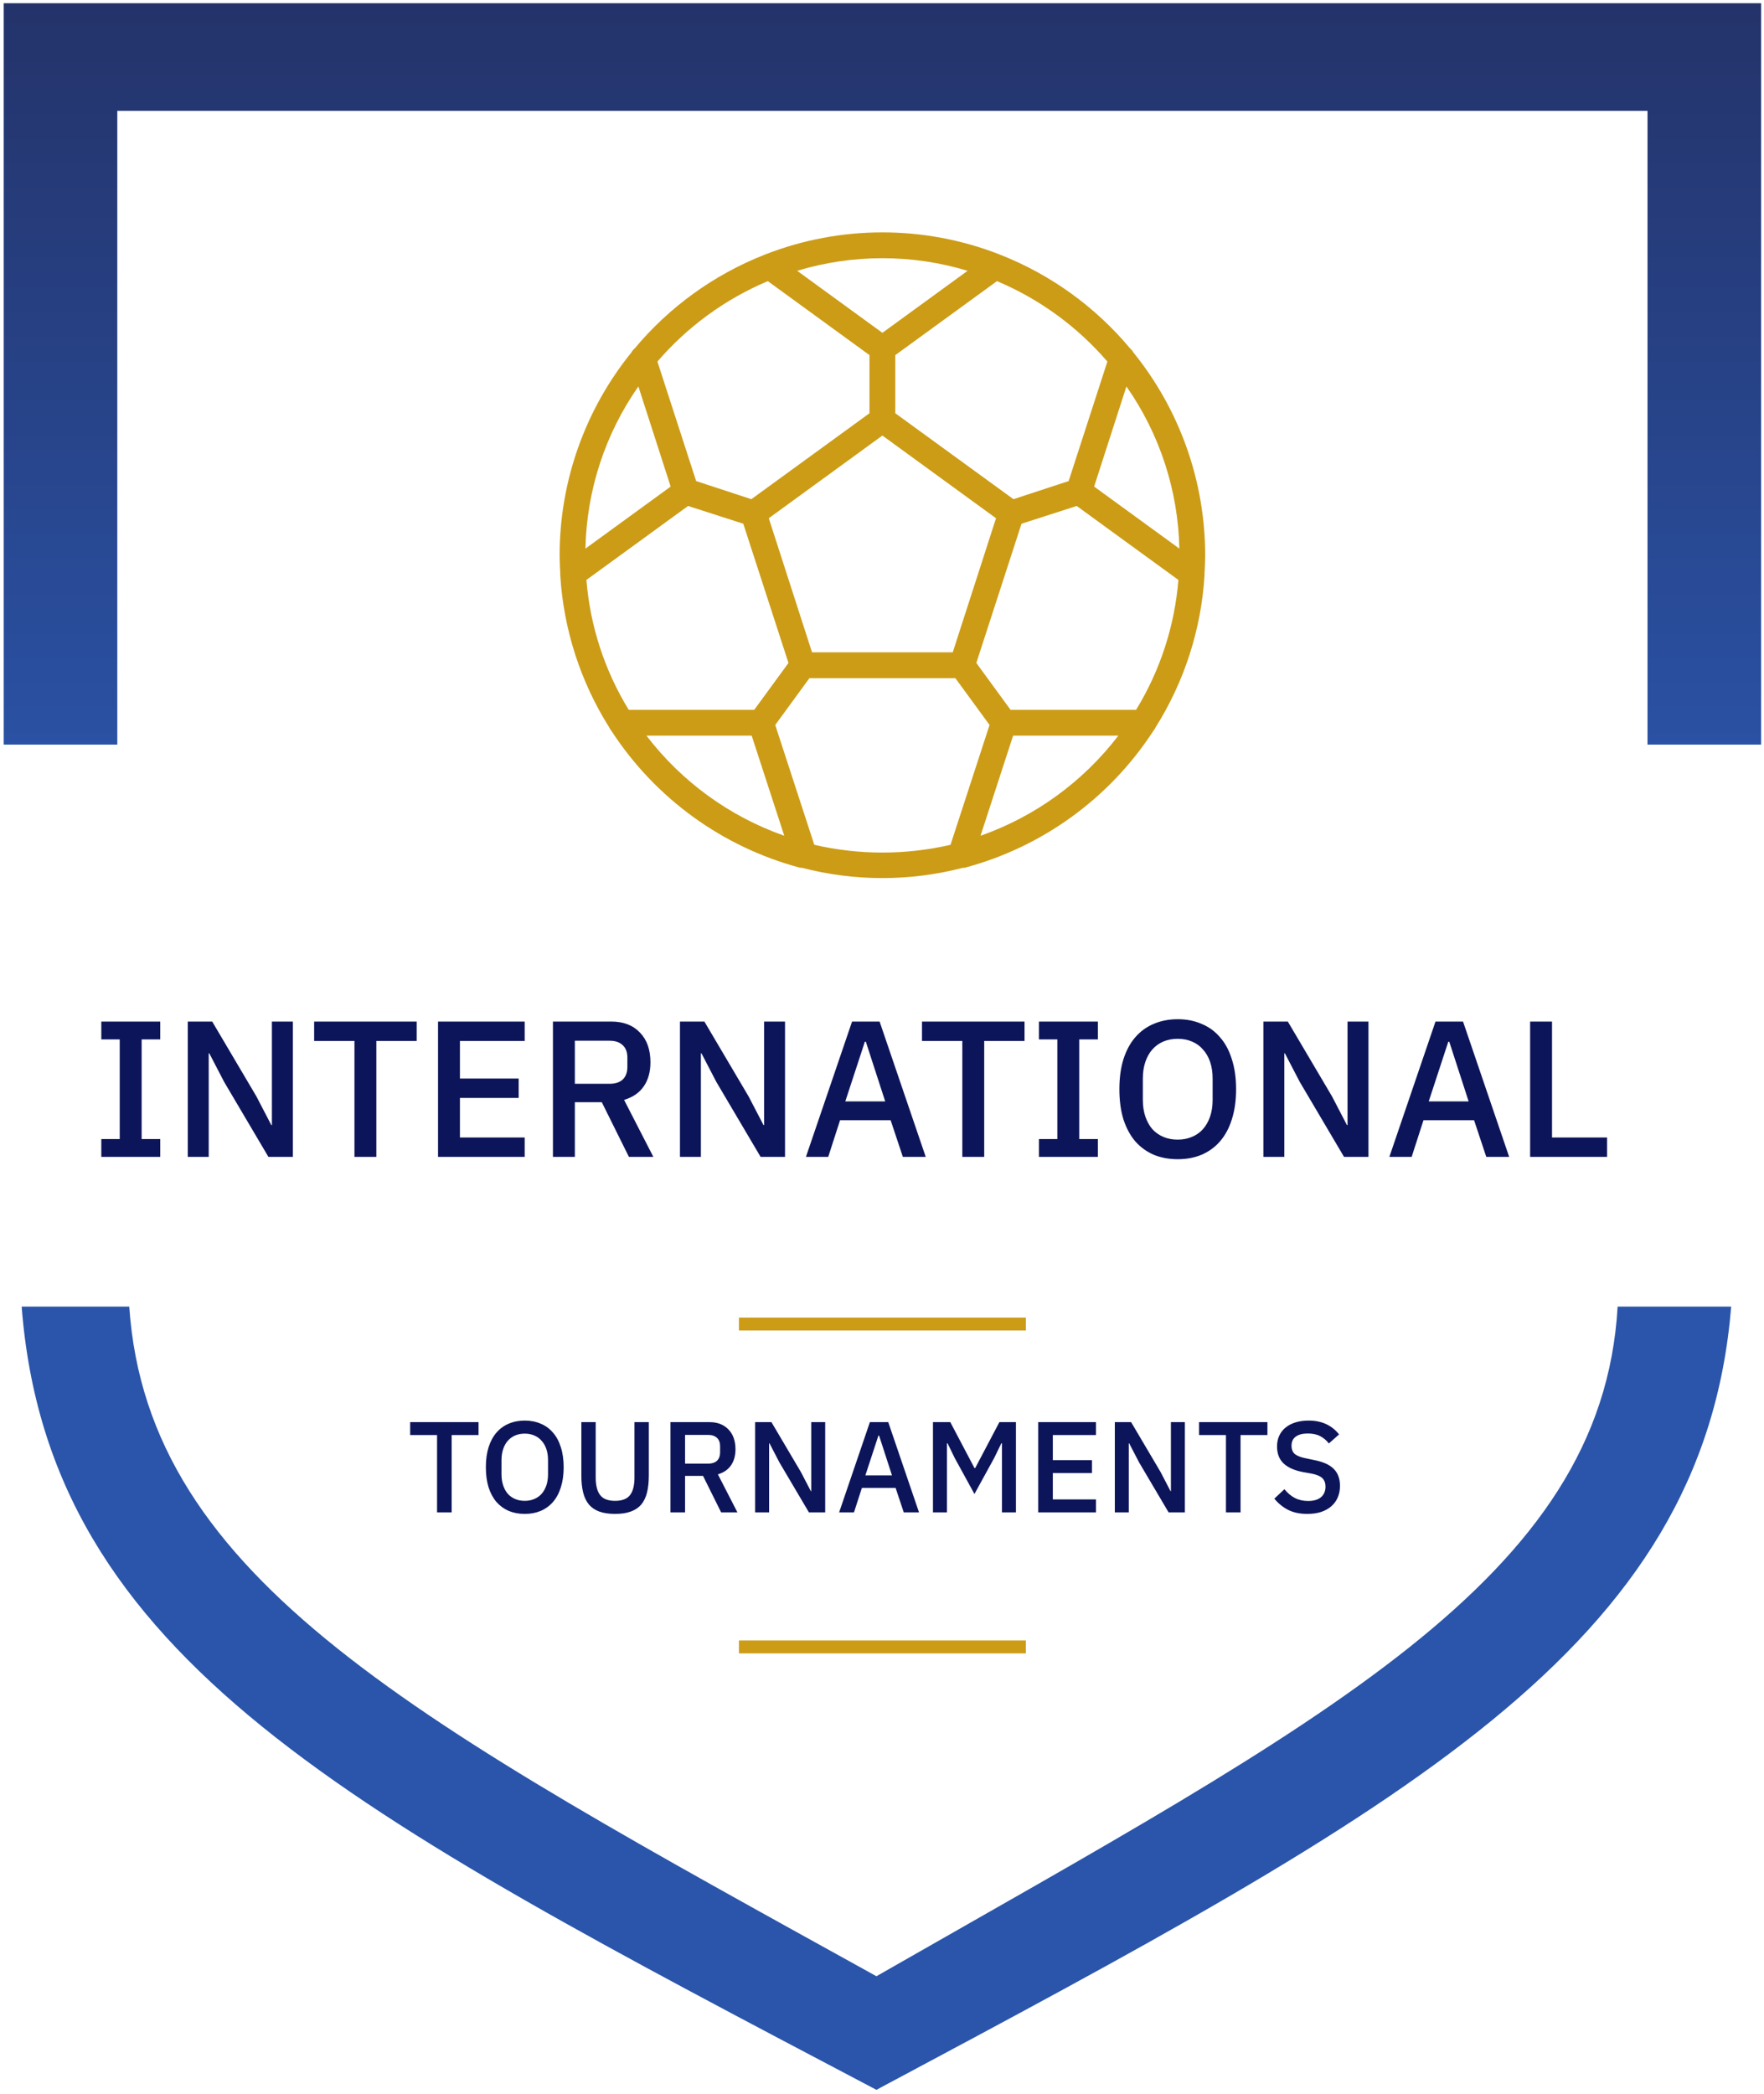 <svg width="273" height="324" viewBox="0 0 273 324" fill="none" xmlns="http://www.w3.org/2000/svg">
<path d="M15.68 179V176.24H18.53V160.82H15.68V158.06H24.8V160.82H21.92V176.24H24.8V179H15.68ZM34.7 167.42L32.391 162.98H32.3V179H29.061V158.06H32.84L39.681 169.64L41.99 174.08H42.081V158.06H45.321V179H41.541L34.7 167.42ZM58.246 161.06V179H54.856V161.06H48.617V158.06H64.487V161.06H58.246ZM67.791 179V158.06H81.201V161.06H71.181V166.88H80.271V169.88H71.181V176H81.201V179H67.791ZM88.964 179H85.574V158.06H94.604C96.484 158.06 97.964 158.63 99.044 159.77C100.124 160.89 100.664 162.42 100.664 164.36C100.664 165.86 100.314 167.11 99.614 168.11C98.934 169.09 97.924 169.78 96.584 170.18L101.114 179H97.334L93.134 170.54H88.964V179ZM94.364 167.69C95.224 167.69 95.894 167.47 96.374 167.03C96.854 166.57 97.094 165.92 97.094 165.08V163.64C97.094 162.8 96.854 162.16 96.374 161.72C95.894 161.26 95.224 161.03 94.364 161.03H88.964V167.69H94.364ZM110.872 167.42L108.562 162.98H108.472V179H105.232V158.06H109.012L115.852 169.64L118.162 174.08H118.252V158.06H121.492V179H117.712L110.872 167.42ZM139.728 179L137.838 173.33H130.008L128.178 179H124.728L131.868 158.06H136.128L143.268 179H139.728ZM133.998 161.18H133.848L130.818 170.42H136.998L133.998 161.18ZM152.319 161.06V179H148.929V161.06H142.689V158.06H158.559V161.06H152.319ZM160.787 179V176.24H163.637V160.82H160.787V158.06H169.907V160.82H167.027V176.24H169.907V179H160.787ZM182.268 179.36C180.908 179.36 179.668 179.13 178.548 178.67C177.448 178.19 176.498 177.5 175.698 176.6C174.918 175.68 174.308 174.55 173.868 173.21C173.448 171.85 173.238 170.29 173.238 168.53C173.238 166.77 173.448 165.22 173.868 163.88C174.308 162.52 174.918 161.39 175.698 160.49C176.498 159.57 177.448 158.88 178.548 158.42C179.668 157.94 180.908 157.7 182.268 157.7C183.628 157.7 184.858 157.94 185.958 158.42C187.078 158.88 188.028 159.57 188.808 160.49C189.608 161.39 190.218 162.52 190.638 163.88C191.078 165.22 191.298 166.77 191.298 168.53C191.298 170.29 191.078 171.85 190.638 173.21C190.218 174.55 189.608 175.68 188.808 176.6C188.028 177.5 187.078 178.19 185.958 178.67C184.858 179.13 183.628 179.36 182.268 179.36ZM182.268 176.33C183.068 176.33 183.798 176.19 184.458 175.91C185.138 175.63 185.708 175.23 186.168 174.71C186.648 174.17 187.018 173.52 187.278 172.76C187.538 172 187.668 171.14 187.668 170.18V166.88C187.668 165.92 187.538 165.06 187.278 164.3C187.018 163.54 186.648 162.9 186.168 162.38C185.708 161.84 185.138 161.43 184.458 161.15C183.798 160.87 183.068 160.73 182.268 160.73C181.448 160.73 180.708 160.87 180.048 161.15C179.388 161.43 178.818 161.84 178.338 162.38C177.878 162.9 177.518 163.54 177.258 164.3C176.998 165.06 176.868 165.92 176.868 166.88V170.18C176.868 171.14 176.998 172 177.258 172.76C177.518 173.52 177.878 174.17 178.338 174.71C178.818 175.23 179.388 175.63 180.048 175.91C180.708 176.19 181.448 176.33 182.268 176.33ZM201.165 167.42L198.855 162.98H198.765V179H195.525V158.06H199.305L206.145 169.64L208.455 174.08H208.545V158.06H211.785V179H208.005L201.165 167.42ZM230.021 179L228.131 173.33H220.301L218.471 179H215.021L222.161 158.06H226.421L233.561 179H230.021ZM224.291 161.18H224.141L221.111 170.42H227.291L224.291 161.18ZM236.805 179V158.06H240.195V176H248.715V179H236.805Z" fill="#0D155A"/>
<g filter="url(#filter0_d_102_39)">
<path d="M186.415 85.031V84.731C186.465 83.782 186.515 82.882 186.515 81.933C186.518 70.485 182.584 59.385 175.375 50.495C175.27 50.279 175.116 50.091 174.926 49.945C169.565 43.514 162.678 38.531 154.894 35.451L154.645 35.351C143.014 30.822 130.109 30.822 118.478 35.351L118.228 35.451C110.445 38.531 103.558 43.514 98.197 49.945C98.006 50.091 97.852 50.279 97.747 50.495C90.538 59.385 86.605 70.485 86.607 81.933C86.607 82.882 86.657 83.782 86.707 84.731V85.031C87.223 93.392 89.834 101.487 94.3 108.572C94.387 108.773 94.505 108.958 94.65 109.122C101.429 119.534 111.822 127.065 123.823 130.263H124.073C132.262 132.395 140.86 132.395 149.05 130.263H149.3C161.301 127.065 171.693 119.534 178.473 109.122C178.618 108.958 178.736 108.773 178.822 108.572C183.289 101.487 185.9 93.392 186.415 85.031ZM156.393 105.823L151.098 98.576L158.091 77.034L166.634 74.286L182.369 85.731C181.795 92.85 179.553 99.733 175.825 105.823H156.393ZM116.73 105.823H97.298C93.57 99.733 91.328 92.85 90.754 85.731L106.489 74.286L115.031 77.034L122.025 98.576L116.73 105.823ZM98.796 55.793L103.792 71.287L90.604 80.883C90.79 71.892 93.641 63.16 98.796 55.793V55.793ZM125.671 96.927L118.978 76.185L136.561 63.39L154.145 76.185L147.451 96.927H125.671ZM182.519 80.883L169.331 71.287L174.326 55.793C179.482 63.16 182.333 71.892 182.519 80.883V80.883ZM171.379 51.944L165.385 70.437L156.843 73.236L138.559 59.941V50.945L154.295 39.499C160.874 42.272 166.722 46.532 171.379 51.944ZM149.749 37.9L136.561 47.496L123.373 37.9C131.973 35.301 141.149 35.301 149.749 37.9V37.9ZM118.828 39.499L134.563 50.945V59.941L116.28 73.236L107.738 70.437L101.743 51.944C106.401 46.532 112.249 42.272 118.828 39.499V39.499ZM100.045 109.821H116.33L121.375 125.315C112.911 122.335 105.499 116.951 100.045 109.821V109.821ZM126.021 126.715L119.977 108.172L125.272 100.925H147.851L153.146 108.172L147.102 126.715C140.166 128.313 132.957 128.313 126.021 126.715V126.715ZM151.747 125.315L156.793 109.821H173.078C167.624 116.951 160.211 122.335 151.747 125.315V125.315Z" fill="#CC9C17"/>
</g>
<path d="M20.003 202.167H3.352C7.569 256.766 54.395 280.562 135.637 323.351C217.642 279.58 263.591 255.035 267.922 202.167H250.346C247.957 244.31 204.742 266.277 135.637 305.775C64.597 266.456 22.889 244.493 20.003 202.167Z" fill="#2A55AA"/>
<path d="M18.152 17.153V115.21H0.576V0.501H272.547V115.21H254.971V17.153H18.152Z" fill="url(#paint0_linear_102_39)"/>
<line x1="114.359" y1="204.867" x2="158.763" y2="204.867" stroke="#CC9C17" stroke-width="2"/>
<line x1="114.359" y1="254.821" x2="158.763" y2="254.821" stroke="#CC9C17" stroke-width="2"/>
<path d="M69.9 222.04V234H67.64V222.04H63.48V220.04H74.06V222.04H69.9ZM81.214 234.24C80.307 234.24 79.48 234.087 78.734 233.78C78 233.46 77.367 233 76.834 232.4C76.314 231.787 75.907 231.033 75.614 230.14C75.334 229.233 75.194 228.193 75.194 227.02C75.194 225.847 75.334 224.813 75.614 223.92C75.907 223.013 76.314 222.26 76.834 221.66C77.367 221.047 78 220.587 78.734 220.28C79.48 219.96 80.307 219.8 81.214 219.8C82.12 219.8 82.94 219.96 83.674 220.28C84.42 220.587 85.054 221.047 85.574 221.66C86.107 222.26 86.514 223.013 86.794 223.92C87.087 224.813 87.234 225.847 87.234 227.02C87.234 228.193 87.087 229.233 86.794 230.14C86.514 231.033 86.107 231.787 85.574 232.4C85.054 233 84.42 233.46 83.674 233.78C82.94 234.087 82.12 234.24 81.214 234.24ZM81.214 232.22C81.747 232.22 82.234 232.127 82.674 231.94C83.127 231.753 83.507 231.487 83.814 231.14C84.134 230.78 84.38 230.347 84.554 229.84C84.727 229.333 84.814 228.76 84.814 228.12V225.92C84.814 225.28 84.727 224.707 84.554 224.2C84.38 223.693 84.134 223.267 83.814 222.92C83.507 222.56 83.127 222.287 82.674 222.1C82.234 221.913 81.747 221.82 81.214 221.82C80.667 221.82 80.174 221.913 79.734 222.1C79.294 222.287 78.914 222.56 78.594 222.92C78.287 223.267 78.047 223.693 77.874 224.2C77.7 224.707 77.614 225.28 77.614 225.92V228.12C77.614 228.76 77.7 229.333 77.874 229.84C78.047 230.347 78.287 230.78 78.594 231.14C78.914 231.487 79.294 231.753 79.734 231.94C80.174 232.127 80.667 232.22 81.214 232.22ZM92.192 220.04V228.64C92.192 229.827 92.419 230.72 92.872 231.32C93.325 231.92 94.099 232.22 95.192 232.22C96.285 232.22 97.059 231.92 97.512 231.32C97.965 230.72 98.192 229.827 98.192 228.64V220.04H100.412V228.28C100.412 229.307 100.319 230.193 100.132 230.94C99.945 231.687 99.645 232.307 99.232 232.8C98.819 233.28 98.279 233.64 97.612 233.88C96.959 234.12 96.152 234.24 95.192 234.24C94.232 234.24 93.419 234.12 92.752 233.88C92.099 233.64 91.565 233.28 91.152 232.8C90.739 232.307 90.439 231.687 90.252 230.94C90.065 230.193 89.972 229.307 89.972 228.28V220.04H92.192ZM106.023 234H103.763V220.04H109.783C111.036 220.04 112.023 220.42 112.743 221.18C113.463 221.927 113.823 222.947 113.823 224.24C113.823 225.24 113.59 226.073 113.123 226.74C112.67 227.393 111.996 227.853 111.103 228.12L114.123 234H111.603L108.803 228.36H106.023V234ZM109.623 226.46C110.196 226.46 110.643 226.313 110.963 226.02C111.283 225.713 111.443 225.28 111.443 224.72V223.76C111.443 223.2 111.283 222.773 110.963 222.48C110.643 222.173 110.196 222.02 109.623 222.02H106.023V226.46H109.623ZM120.628 226.28L119.088 223.32H119.028V234H116.868V220.04H119.388L123.948 227.76L125.488 230.72H125.548V220.04H127.708V234H125.188L120.628 226.28ZM139.866 234L138.606 230.22H133.386L132.166 234H129.866L134.626 220.04H137.466L142.226 234H139.866ZM136.046 222.12H135.946L133.926 228.28H138.046L136.046 222.12ZM155.068 223.32H154.968L153.868 225.58L150.808 231.16L147.748 225.58L146.648 223.32H146.548V234H144.388V220.04H147.068L150.808 227.14H150.928L154.668 220.04H157.228V234H155.068V223.32ZM160.677 234V220.04H169.617V222.04H162.937V225.92H168.997V227.92H162.937V232H169.617V234H160.677ZM176.293 226.28L174.753 223.32H174.693V234H172.533V220.04H175.053L179.613 227.76L181.153 230.72H181.213V220.04H183.373V234H180.853L176.293 226.28ZM191.99 222.04V234H189.73V222.04H185.57V220.04H196.15V222.04H191.99ZM202.318 234.24C201.145 234.24 200.145 234.027 199.318 233.6C198.505 233.173 197.805 232.6 197.218 231.88L198.778 230.42C199.271 231.02 199.811 231.473 200.398 231.78C200.998 232.087 201.678 232.24 202.438 232.24C203.331 232.24 204.005 232.04 204.458 231.64C204.911 231.24 205.138 230.7 205.138 230.02C205.138 229.473 204.978 229.04 204.658 228.72C204.338 228.4 203.771 228.16 202.958 228L201.718 227.78C200.358 227.527 199.338 227.08 198.658 226.44C197.978 225.8 197.638 224.92 197.638 223.8C197.638 223.187 197.751 222.633 197.978 222.14C198.218 221.633 198.545 221.213 198.958 220.88C199.385 220.533 199.898 220.267 200.498 220.08C201.098 219.893 201.771 219.8 202.518 219.8C203.571 219.8 204.485 219.987 205.258 220.36C206.031 220.72 206.691 221.247 207.238 221.94L205.658 223.34C205.298 222.873 204.858 222.5 204.338 222.22C203.818 221.94 203.171 221.8 202.398 221.8C201.598 221.8 200.978 221.96 200.538 222.28C200.098 222.6 199.878 223.067 199.878 223.68C199.878 224.267 200.058 224.707 200.418 225C200.778 225.28 201.338 225.493 202.098 225.64L203.338 225.9C204.738 226.167 205.758 226.62 206.398 227.26C207.051 227.9 207.378 228.78 207.378 229.9C207.378 230.553 207.265 231.147 207.038 231.68C206.811 232.213 206.478 232.673 206.038 233.06C205.611 233.433 205.085 233.727 204.458 233.94C203.831 234.14 203.118 234.24 202.318 234.24Z" fill="#0D155A"/>
<defs>
<filter id="filter0_d_102_39" x="82.607" y="31.954" width="107.908" height="107.908" filterUnits="userSpaceOnUse" color-interpolation-filters="sRGB">
<feFlood flood-opacity="0" result="BackgroundImageFix"/>
<feColorMatrix in="SourceAlpha" type="matrix" values="0 0 0 0 0 0 0 0 0 0 0 0 0 0 0 0 0 0 127 0" result="hardAlpha"/>
<feOffset dy="4"/>
<feGaussianBlur stdDeviation="2"/>
<feComposite in2="hardAlpha" operator="out"/>
<feColorMatrix type="matrix" values="0 0 0 0 0 0 0 0 0 0 0 0 0 0 0 0 0 0 0.25 0"/>
<feBlend mode="normal" in2="BackgroundImageFix" result="effect1_dropShadow_102_39"/>
<feBlend mode="normal" in="SourceGraphic" in2="effect1_dropShadow_102_39" result="shape"/>
</filter>
<linearGradient id="paint0_linear_102_39" x1="136.562" y1="0.501" x2="136.562" y2="115.21" gradientUnits="userSpaceOnUse">
<stop stop-color="#24336A"/>
<stop offset="1" stop-color="#2A51A3"/>
</linearGradient>
</defs>
</svg>
